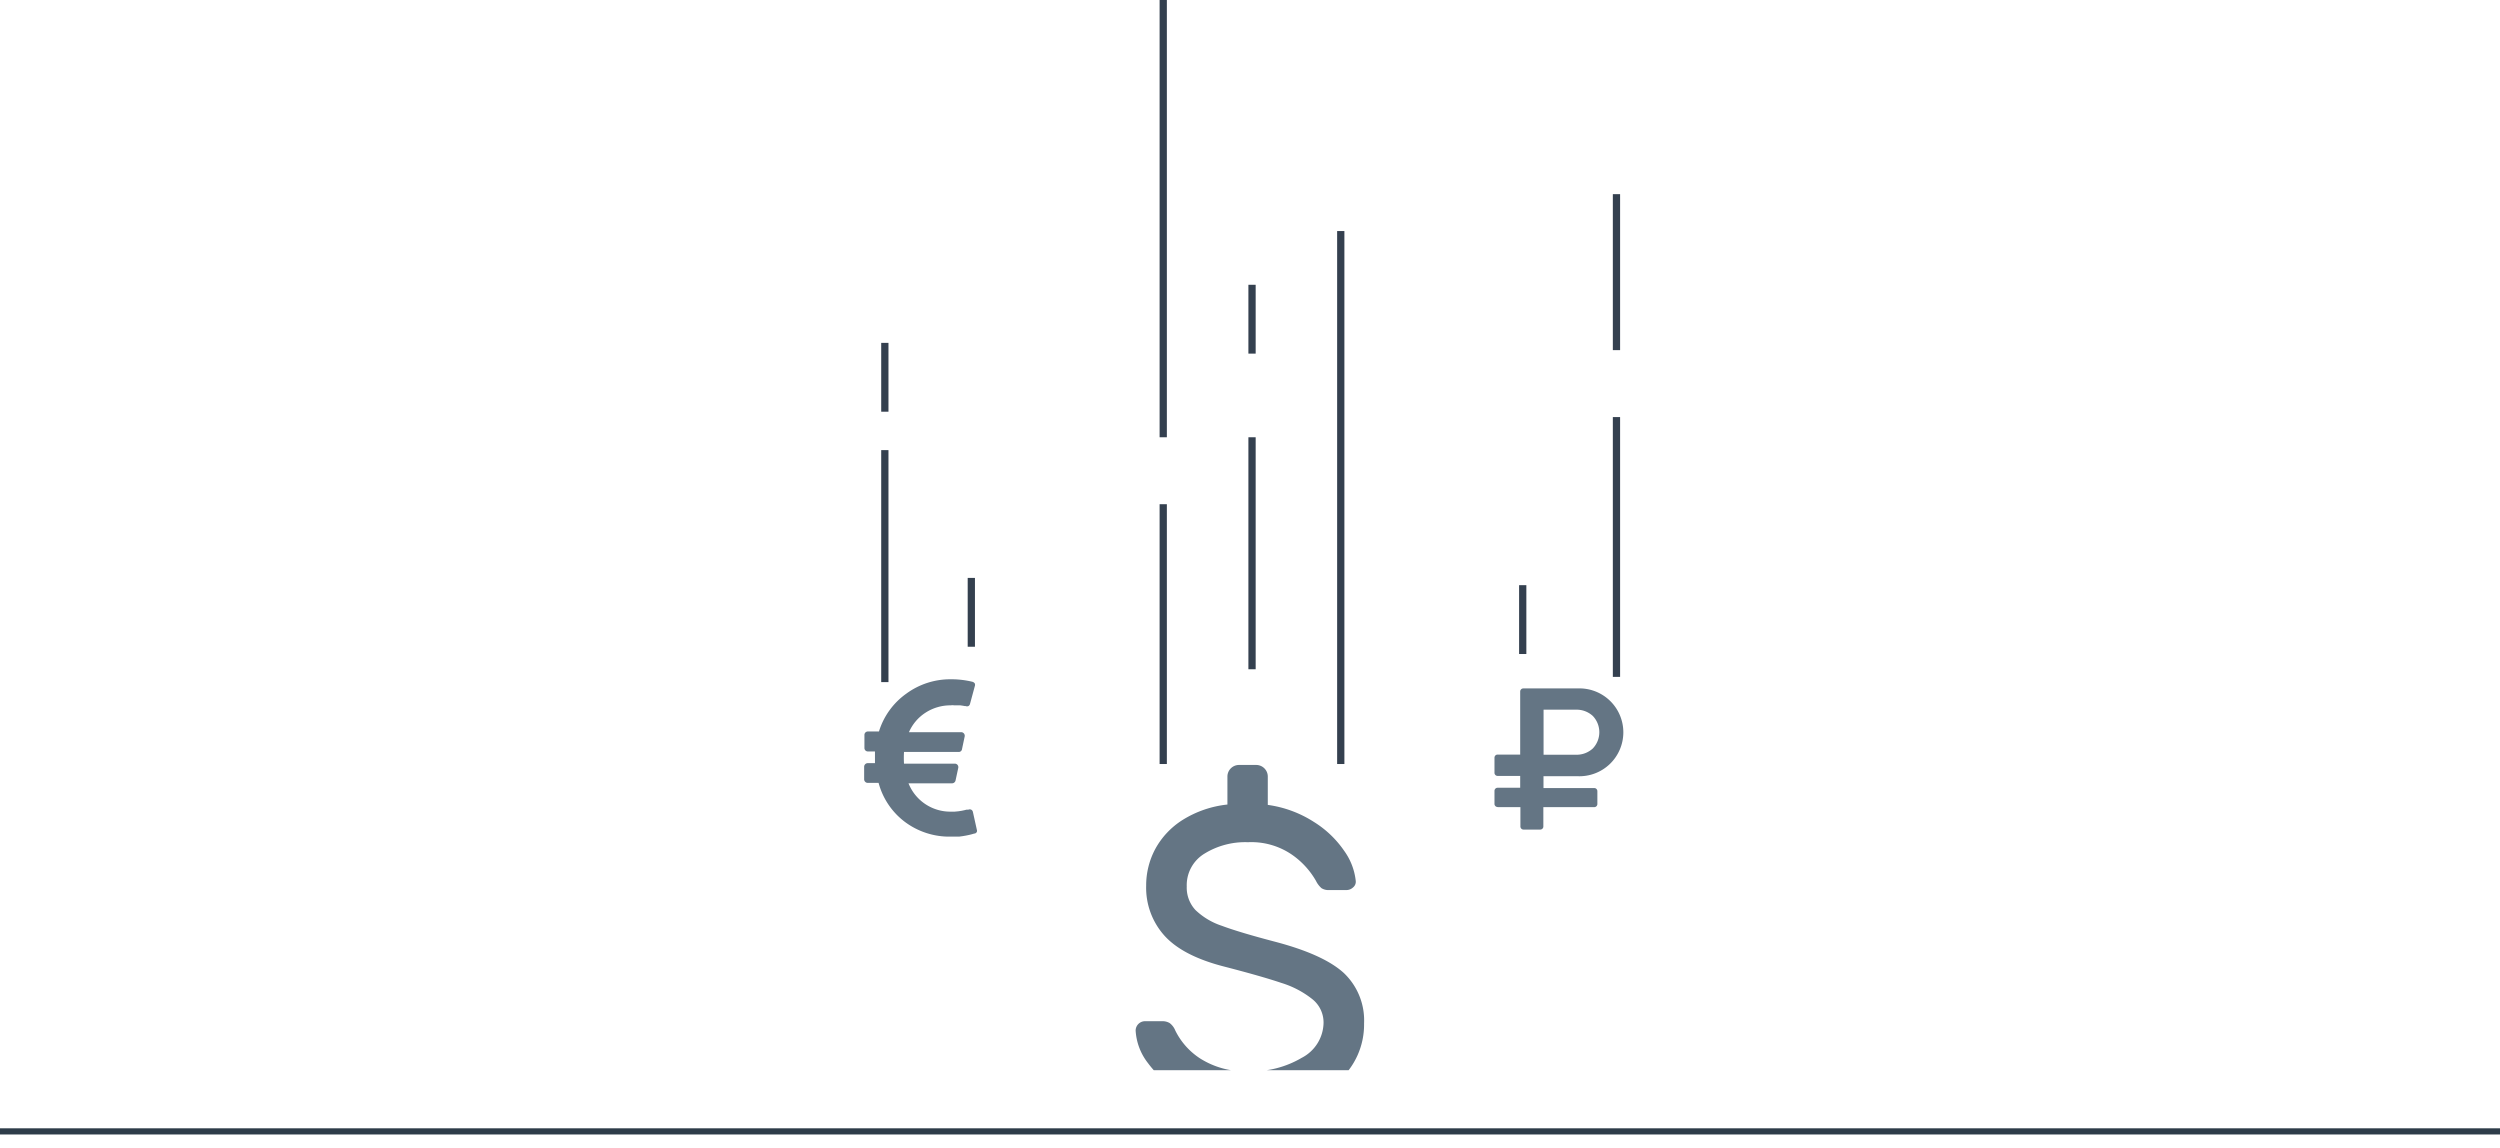 <svg xmlns="http://www.w3.org/2000/svg" xmlns:xlink="http://www.w3.org/1999/xlink" viewBox="0 0 344.3 158.15">
  <defs>
    <style>
      .a,
      .e {
        fill: none;
      }

      .b {
        fill: #2e3c49;
      }

      .c {
        clip-path: url(#a);
      }

      .d {
        fill: #647584;
      }

      .e {
        stroke: #34404f;
        stroke-miterlimit: 10;
      }
    </style>
    <clipPath id="a">
      <rect class="a" x="147.38" y="100.27" width="50.43" height="47.12"/>
    </clipPath>
  </defs>
  <title>Currency</title>
  <g>
    <rect class="b" y="155.39" width="344.3" height="0.85"/>
    <g class="c">
      <path class="d" d="M180.94,113.19a14,14,0,0,1,4.19,4,8.64,8.64,0,0,1,1.58,4.1,1,1,0,0,1-.35.91,1.34,1.34,0,0,1-.94.38H183a1.74,1.74,0,0,1-1-.26,3.18,3.18,0,0,1-.76-1,11.1,11.1,0,0,0-3.25-3.57,9.87,9.87,0,0,0-6.12-1.76,10.67,10.67,0,0,0-6,1.58,5.07,5.07,0,0,0-2.43,4.51,4.52,4.52,0,0,0,1.2,3.25,9.58,9.58,0,0,0,3.63,2.17q2.43.91,7.35,2.2,6.68,1.76,9.46,4.31a9,9,0,0,1,2.78,6.94,10.33,10.33,0,0,1-3.6,8,16.4,16.4,0,0,1-9.64,3.81v3.81a1.6,1.6,0,0,1-1.58,1.58h-2.4a1.6,1.6,0,0,1-1.58-1.58v-3.93a17.52,17.52,0,0,1-6.45-2.23,14.75,14.75,0,0,1-4.51-4,8,8,0,0,1-1.7-4.48,1.3,1.3,0,0,1,1.29-1.29h2.4a1.92,1.92,0,0,1,1,.26,2.38,2.38,0,0,1,.76,1,9.68,9.68,0,0,0,3.43,3.87,11.54,11.54,0,0,0,6.77,1.76,13.41,13.41,0,0,0,7.23-1.85,5.53,5.53,0,0,0,3-4.83,4.11,4.11,0,0,0-1.55-3.25,12.91,12.91,0,0,0-4.25-2.23q-2.69-.91-7.91-2.26-5.68-1.46-8.2-4.25a9.87,9.87,0,0,1-2.52-6.88,10.65,10.65,0,0,1,1.26-5.07,10.89,10.89,0,0,1,3.78-4,14.54,14.54,0,0,1,6.15-2.11v-3.87a1.6,1.6,0,0,1,1.58-1.58h2.4a1.6,1.6,0,0,1,1.58,1.58v3.92A15.69,15.69,0,0,1,180.94,113.19Z"/>
    </g>
    <line class="e" x1="184.65" y1="105.22" x2="184.65" y2="31.82"/>
    <line class="e" x1="172.43" y1="92.17" x2="172.43" y2="60.22"/>
    <line class="e" x1="172.43" y1="48.7" x2="172.43" y2="39.22"/>
    <line class="e" x1="133.77" y1="89.07" x2="133.77" y2="79.59"/>
    <line class="e" x1="209.71" y1="90.07" x2="209.71" y2="80.59"/>
    <line class="e" x1="121.86" y1="93.94" x2="121.86" y2="61.99"/>
    <line class="e" x1="121.86" y1="56.7" x2="121.86" y2="47.22"/>
    <line class="e" x1="160.2" y1="105.22" x2="160.2" y2="69.44"/>
    <line class="e" x1="160.2" y1="60.22" x2="160.2"/>
    <line class="e" x1="222.62" y1="93.22" x2="222.62" y2="57.44"/>
    <line class="e" x1="222.62" y1="48.22" x2="222.62" y2="26.74"/>
    <path class="d" d="M206.29,111.16h3.1v2.65a.43.43,0,0,0,.42.44h2.3a.44.44,0,0,0,.31-.12.42.42,0,0,0,.13-.32v-2.65h7a.43.43,0,0,0,.44-.42s0,0,0,0v-1.77a.43.43,0,0,0-.42-.44h-7v-1.63h4.7a6.05,6.05,0,1,0,0-12.09H209.8a.43.43,0,0,0-.44.42s0,0,0,0v8.69h-3.1a.42.42,0,0,0-.32.13.44.44,0,0,0-.12.31v2.06a.43.43,0,0,0,.42.44h3.12v1.63h-3.1a.43.43,0,0,0-.44.42s0,0,0,0v1.77a.43.43,0,0,0,.4.46Zm6.29-13.42H217a3.28,3.28,0,0,1,2.36.86,3.24,3.24,0,0,1,0,4.48,3.28,3.28,0,0,1-2.36.86h-4.42v-6.2Z"/>
    <path class="d" d="M134.53,114.27l-.54-2.44a.47.47,0,0,0-.23-.32.46.46,0,0,0-.4,0h-.26l-.28.07-.38.08-.45.07-.51.05h-.55a6.19,6.19,0,0,1-5.81-3.9h6a.5.5,0,0,0,.48-.4l.37-1.72a.5.5,0,0,0-.09-.41.48.48,0,0,0-.38-.18h-7a13.81,13.81,0,0,1,0-1.61h7.5a.45.45,0,0,0,.49-.4l.37-1.75a.5.5,0,0,0-.41-.57h-7.27a6.07,6.07,0,0,1,2.3-2.7,6.3,6.3,0,0,1,3.47-1,1.36,1.36,0,0,1,.45,0h.85l.35.05.27.05H133a.44.44,0,0,0,.37,0,.45.45,0,0,0,.22-.3l.66-2.44a.51.51,0,0,0,0-.37.58.58,0,0,0-.31-.23,12.25,12.25,0,0,0-3-.35,10.22,10.22,0,0,0-6.15,2,10,10,0,0,0-3.74,5.19h-1.51a.47.47,0,0,0-.49.45s0,0,0,0V103a.47.47,0,0,0,.45.49h1q0,.74,0,1.61h-1a.5.5,0,0,0-.49.49v1.74a.5.5,0,0,0,.49.49H121a9.92,9.92,0,0,0,3.66,5.4,10.22,10.22,0,0,0,6.28,2h1.15l.51-.07.46-.08.39-.08.33-.08.25-.07.16-.05h.08a.48.48,0,0,0,.26-.22A.45.45,0,0,0,134.53,114.27Z"/>
  </g>
</svg>
